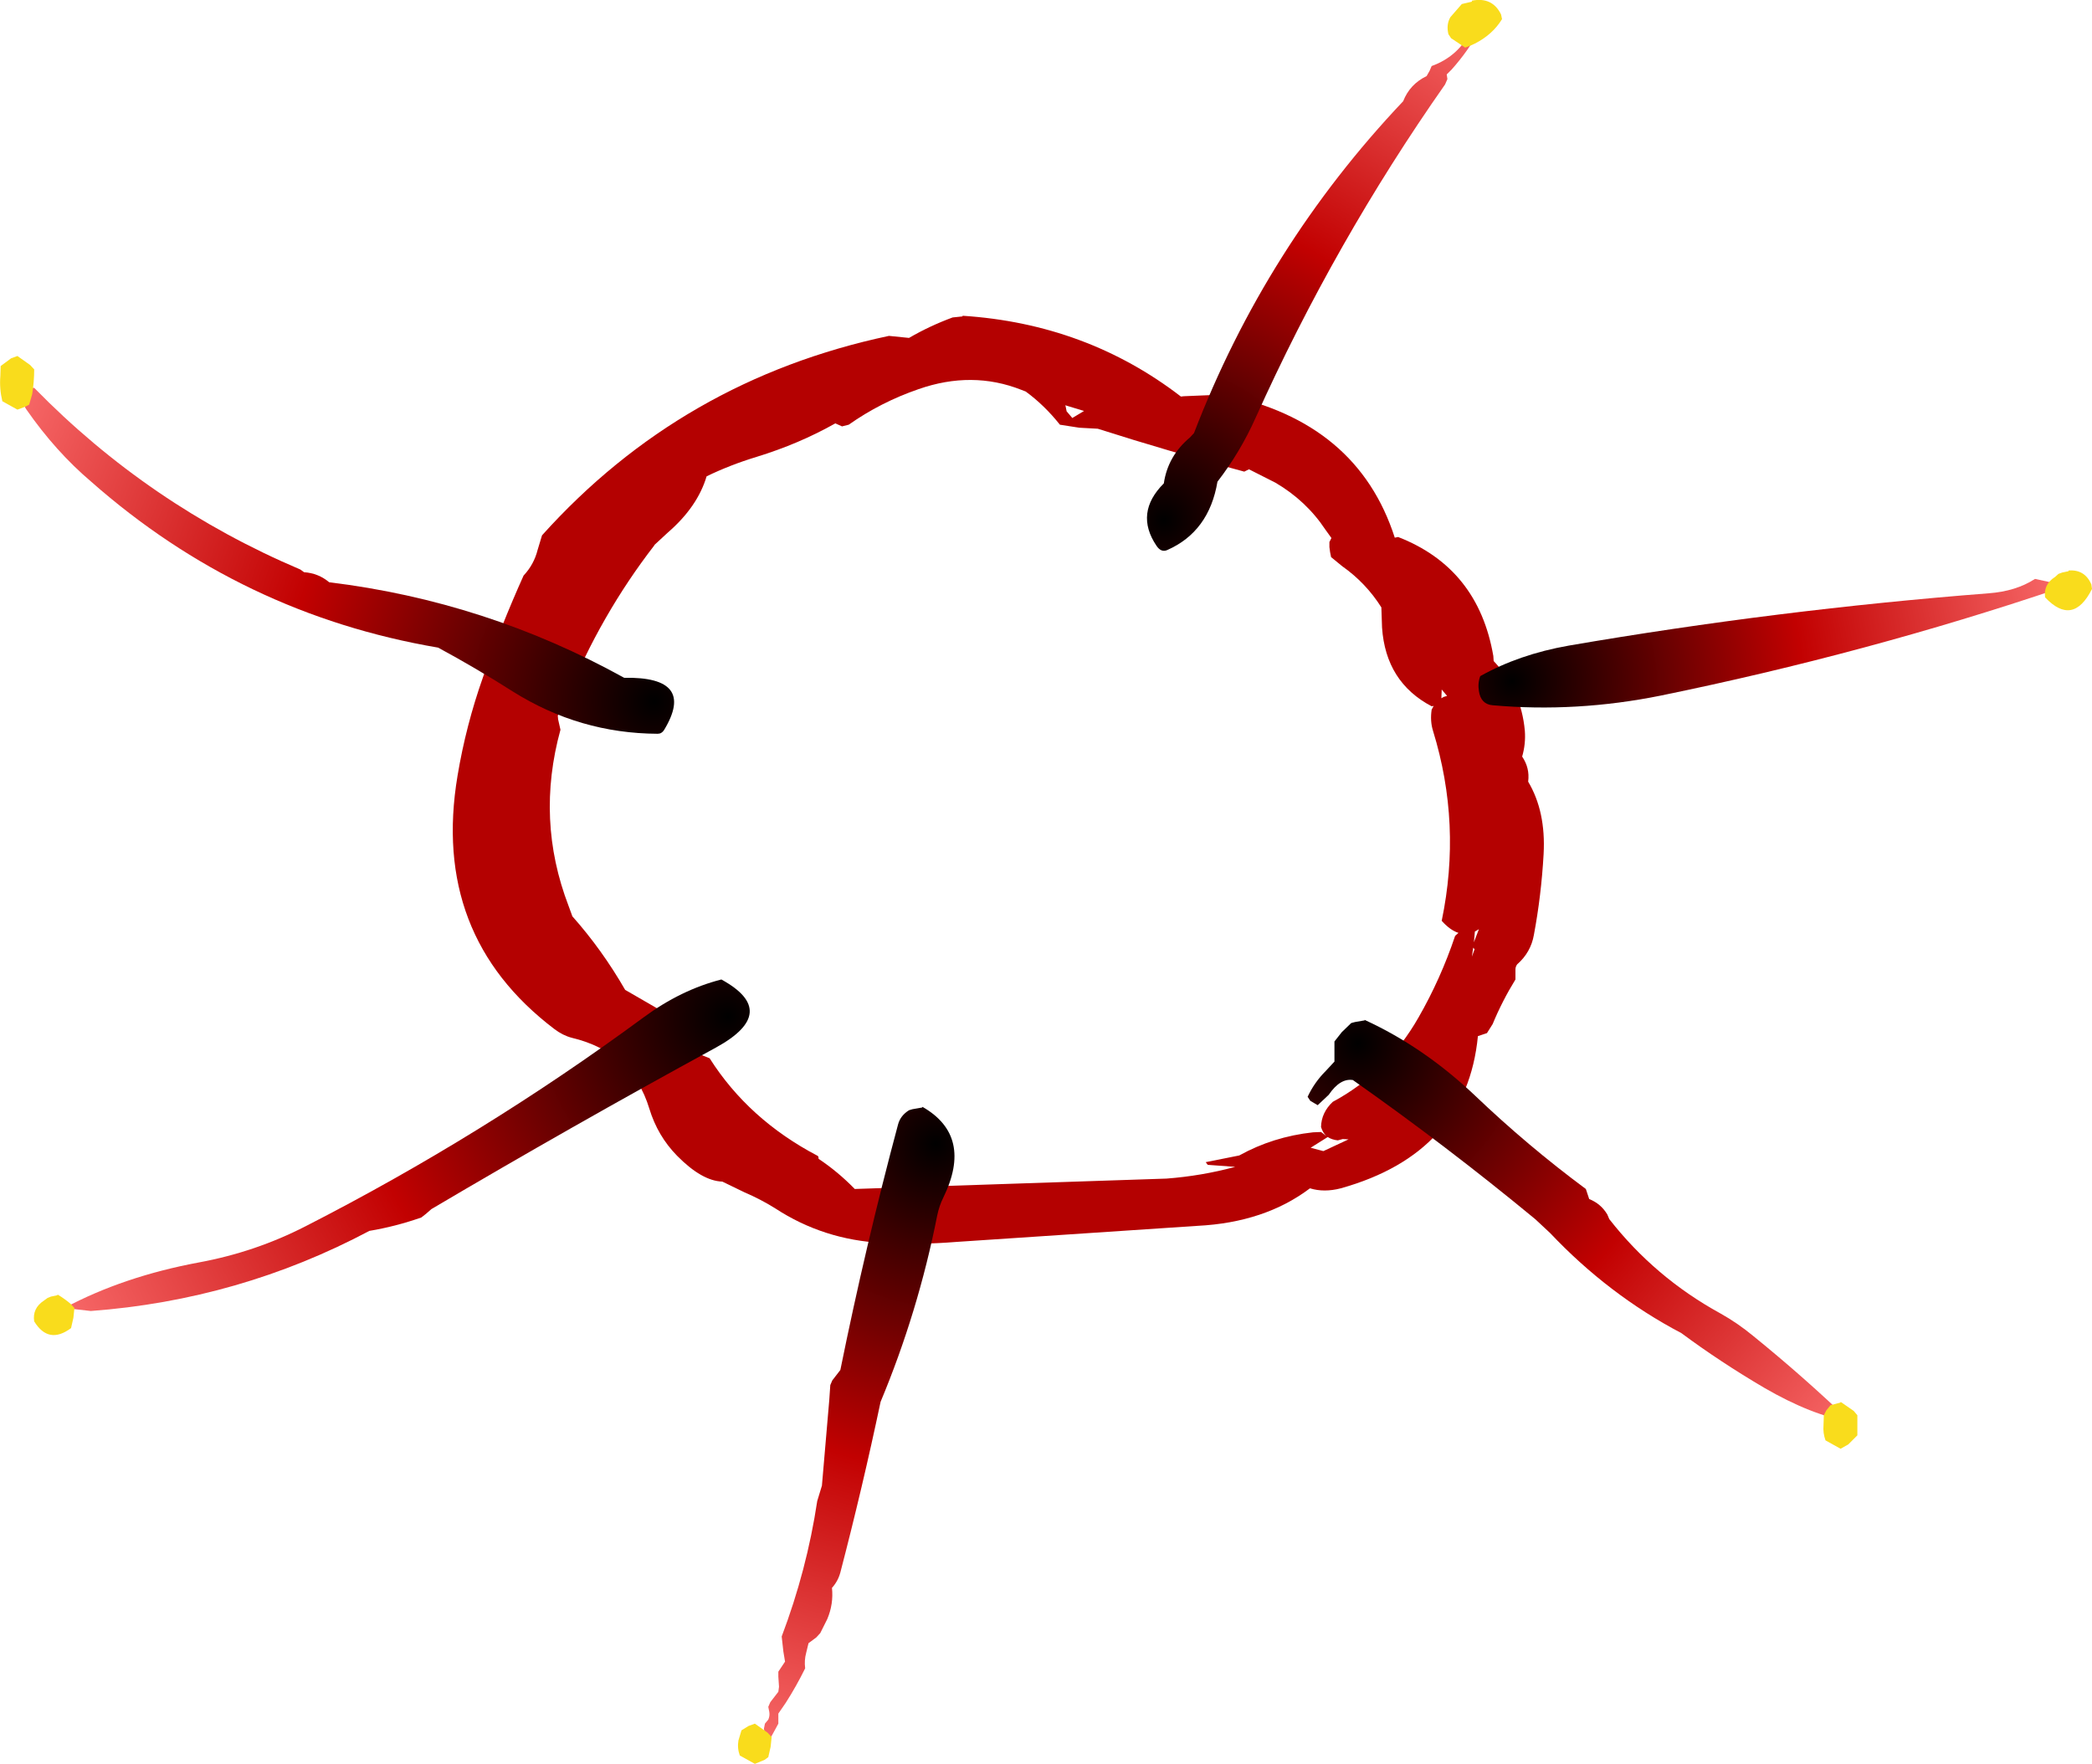 <?xml version="1.0" encoding="UTF-8" standalone="no"?>
<svg xmlns:xlink="http://www.w3.org/1999/xlink" height="263.1px" width="312.05px" xmlns="http://www.w3.org/2000/svg">
  <g transform="matrix(1.0, 0.0, 0.0, 1.0, 146.6, 122.6)">
    <path d="M12.35 -62.0 L12.5 -61.25 13.35 -60.25 15.1 -61.3 12.3 -62.15 12.35 -62.0 M5.75 -64.45 Q-1.6 -67.35 -9.6 -64.55 -15.25 -62.6 -20.0 -59.25 L-21.0 -59.0 -22.0 -59.45 Q-27.4 -56.4 -33.75 -54.45 -37.7 -53.25 -41.2 -51.55 -42.55 -47.0 -47.0 -43.15 L-49.0 -41.3 -49.0 -41.25 Q-57.0 -30.9 -62.05 -18.5 -62.6 -17.1 -63.4 -15.85 L-63.35 -15.3 -63.0 -13.75 Q-66.7 -0.3 -61.8 12.5 L-61.25 14.0 -61.25 14.05 Q-56.8 19.05 -53.35 25.05 L-45.65 29.5 Q-44.4 30.1 -43.75 31.6 L-42.5 34.85 -42.0 34.85 -42.0 34.75 -40.75 35.25 Q-34.95 44.4 -24.65 49.8 -24.5 49.85 -24.5 50.25 -21.65 52.15 -19.2 54.65 L-19.1 54.75 27.4 53.2 Q32.65 52.8 37.65 51.45 L33.55 51.15 33.25 50.75 38.25 49.75 Q43.3 46.95 49.25 46.3 L50.45 46.25 51.25 46.85 Q50.7 46.35 50.45 45.5 50.5 43.35 52.2 41.75 60.3 37.4 65.0 29.15 68.3 23.4 70.45 17.0 L70.95 16.55 Q69.7 16.15 68.45 14.75 71.45 0.35 67.15 -13.6 66.7 -15.05 66.95 -16.75 L67.25 -17.3 66.95 -17.25 Q60.1 -20.85 59.55 -29.0 L59.45 -32.0 Q57.15 -35.65 53.6 -38.15 L51.95 -39.5 51.8 -40.25 51.7 -41.0 51.7 -41.75 52.0 -42.35 51.1 -43.6 Q48.25 -47.9 43.65 -50.6 L39.7 -52.6 39.0 -52.25 Q27.8 -55.25 17.15 -58.65 L14.4 -58.8 11.5 -59.25 Q9.2 -62.15 6.4 -64.2 L5.75 -64.45 M30.0 -63.5 L36.0 -63.75 Q55.9 -59.65 61.45 -42.4 L61.95 -42.5 Q73.9 -37.85 76.15 -24.75 L76.2 -24.0 Q80.3 -19.65 80.85 -13.6 81.0 -11.65 80.45 -9.75 81.6 -8.05 81.35 -6.05 L81.35 -6.0 Q84.0 -1.55 83.65 4.8 83.3 11.0 82.2 16.85 81.75 19.45 79.7 21.25 79.45 21.6 79.45 22.0 L79.45 23.5 Q77.45 26.75 76.05 30.15 L75.2 31.5 73.85 31.95 Q72.15 49.4 53.4 54.65 50.9 55.3 48.8 54.65 42.05 59.75 32.0 60.25 L-4.0 62.65 Q-9.55 63.1 -14.95 62.8 -23.75 62.35 -30.95 57.65 -33.1 56.3 -35.55 55.25 L-38.85 53.65 Q-41.9 53.55 -45.6 49.8 -48.5 46.85 -49.75 42.75 -52.3 34.35 -61.3 32.2 -62.65 31.85 -63.9 30.9 -82.35 16.9 -78.35 -6.9 -77.1 -14.4 -74.55 -21.6 -71.85 -29.3 -68.5 -36.75 -66.95 -38.4 -66.4 -40.6 L-65.75 -42.75 Q-44.9 -65.95 -14.0 -72.5 L-11.05 -72.2 -11.0 -72.2 Q-7.9 -74.0 -4.5 -75.25 L-3.05 -75.4 -3.0 -75.5 Q15.45 -74.3 29.55 -63.45 L30.0 -63.5 M68.45 -19.75 L68.4 -18.45 68.75 -18.65 69.25 -18.8 68.45 -19.75 M73.4 16.35 L73.25 17.95 74.0 16.0 73.4 16.35 M73.15 18.75 L72.95 20.1 73.35 19.0 73.15 18.75 M52.95 47.5 Q52.05 47.4 51.45 47.0 L48.9 48.6 50.8 49.1 54.55 47.35 53.7 47.3 52.95 47.5" fill="#b40101" fill-rule="evenodd" stroke="none"/>
    <path d="M72.95 -118.3 L72.95 -118.5 73.0 -118.5 72.95 -118.3 M160.4 -35.5 L160.95 -35.0 160.6 -34.85 160.4 -35.5 M56.95 29.6 L56.95 29.5 57.0 29.55 56.95 29.6" fill="#780101" fill-rule="evenodd" stroke="none"/>
    <path d="M-143.0 -64.0 L-142.8 -64.5 -142.75 -64.65 -141.5 -64.75 Q-124.4 -47.25 -101.8 -37.65 L-101.25 -37.25 Q-99.1 -37.1 -97.5 -35.75 -74.1 -32.9 -53.5 -21.5 -42.7 -21.7 -47.55 -13.7 -47.9 -13.15 -48.5 -13.15 -60.15 -13.2 -70.1 -19.45 -75.6 -22.95 -81.25 -26.0 -110.6 -31.0 -133.0 -50.75 -138.3 -55.25 -142.65 -61.5 -143.4 -62.55 -143.0 -64.0" fill="url(#gradient0)" fill-rule="evenodd" stroke="none"/>
    <path d="M-39.8 33.65 Q-61.35 45.4 -82.25 57.75 L-83.05 58.45 -83.75 59.0 Q-87.6 60.35 -91.5 61.0 -110.9 71.3 -133.05 72.95 L-137.0 72.5 Q-128.2 67.8 -116.9 65.7 -108.5 64.15 -101.0 60.3 -74.5 46.75 -50.6 29.15 -45.05 25.05 -39.0 23.5 -30.15 28.35 -39.8 33.65" fill="url(#gradient1)" fill-rule="evenodd" stroke="none"/>
    <path d="M-11.0 43.0 L-10.5 42.85 -9.05 42.6 -9.0 42.5 Q-1.4 46.85 -5.9 56.05 -6.5 57.25 -6.8 58.7 -9.65 73.1 -15.25 86.5 -17.95 99.3 -21.25 111.95 -21.6 113.25 -22.5 114.25 -22.25 116.65 -23.2 118.9 L-24.25 121.0 -24.85 121.65 -26.0 122.5 -26.35 123.95 Q-26.65 125.05 -26.5 126.25 -27.8 128.9 -29.4 131.4 L-30.5 133.0 -30.5 133.75 -30.5 134.5 -30.85 135.15 -32.0 137.25 -32.4 136.7 -32.65 135.25 -32.5 134.5 -32.0 133.9 Q-31.75 133.35 -31.85 132.75 L-32.0 132.0 -31.7 131.3 -30.5 129.75 -30.4 129.0 -30.5 127.5 -30.5 126.75 -30.0 126.0 -29.5 125.25 -29.75 123.75 -30.0 121.5 Q-26.25 111.6 -24.7 101.3 L-24.0 99.0 -22.9 86.2 -22.75 84.0 -22.45 83.3 -21.25 81.75 Q-17.5 63.25 -12.65 45.15 -12.3 43.8 -11.0 43.0" fill="url(#gradient2)" fill-rule="evenodd" stroke="none"/>
    <path d="M57.0 29.55 Q65.8 33.6 73.4 40.8 81.25 48.3 89.95 54.75 L90.2 55.5 90.45 56.25 Q92.2 56.95 93.15 58.55 L93.45 59.25 Q100.25 67.95 110.0 73.3 112.6 74.75 114.95 76.7 122.65 82.95 129.45 89.5 123.6 88.5 116.55 84.4 110.0 80.55 104.2 76.25 93.35 70.55 84.6 61.3 L82.4 59.25 Q69.2 48.35 55.2 38.5 53.3 38.2 51.6 40.7 L49.95 42.25 48.85 41.6 48.45 41.0 Q49.45 38.85 51.15 37.15 L52.45 35.75 52.45 35.0 52.45 34.25 52.45 32.75 53.55 31.35 54.95 30.0 55.5 29.85 56.95 29.6 57.0 29.55" fill="url(#gradient3)" fill-rule="evenodd" stroke="none"/>
    <path d="M160.6 -34.85 Q131.9 -25.15 101.15 -18.85 88.55 -16.3 76.05 -17.4 74.3 -17.55 74.0 -19.5 73.8 -20.7 74.2 -21.75 80.0 -25.0 87.4 -26.3 118.55 -31.65 150.0 -34.1 154.1 -34.4 156.95 -36.25 L160.4 -35.5 160.6 -34.85" fill="url(#gradient4)" fill-rule="evenodd" stroke="none"/>
    <path d="M72.95 -118.3 L73.0 -118.5 74.2 -118.25 Q72.4 -115.0 69.95 -112.25 L69.2 -111.5 69.3 -110.8 68.95 -110.0 Q52.5 -86.55 40.7 -60.3 38.4 -55.15 35.0 -50.75 33.75 -43.3 27.5 -40.55 26.6 -40.15 25.9 -41.2 22.6 -46.1 27.0 -50.5 27.6 -54.6 30.9 -57.35 L31.5 -58.0 Q42.2 -85.85 62.7 -107.5 63.7 -110.05 66.2 -111.25 L66.65 -112.05 66.95 -112.75 Q71.1 -114.25 72.95 -118.3" fill="url(#gradient5)" fill-rule="evenodd" stroke="none"/>
    <path d="M77.3 -120.45 L77.45 -119.75 Q76.05 -117.45 73.4 -116.1 72.7 -115.75 71.95 -115.5 L69.85 -116.9 69.45 -117.5 Q69.1 -118.95 69.75 -120.05 L71.45 -122.0 72.95 -122.35 72.95 -122.5 Q76.0 -123.1 77.3 -120.45 M159.95 -36.55 L160.45 -37.0 161.0 -37.2 161.95 -37.4 161.95 -37.5 Q164.35 -37.7 165.35 -35.45 L165.45 -34.75 Q162.6 -29.1 158.45 -33.5 158.2 -35.45 159.95 -36.55 M127.95 86.5 L129.9 87.85 130.45 88.5 130.45 90.0 130.45 91.5 129.1 92.85 127.95 93.5 125.7 92.25 Q125.3 91.15 125.4 90.0 L125.45 88.5 125.8 87.8 126.45 87.0 127.95 86.6 127.95 86.5 M-142.25 -62.25 Q-142.65 -62.0 -143.05 -61.85 L-144.0 -61.5 -146.25 -62.75 Q-146.7 -64.6 -146.55 -66.5 L-146.5 -68.0 -144.95 -69.15 -144.0 -69.5 -142.1 -68.15 -141.5 -67.5 Q-141.5 -65.65 -141.8 -63.8 L-142.25 -62.25 M-138.0 70.5 Q-137.0 71.1 -136.1 71.85 L-135.5 72.5 -135.65 73.95 -136.0 75.5 Q-139.35 78.0 -141.5 74.5 -141.8 72.55 -140.05 71.4 L-139.5 71.0 -139.0 70.8 -138.05 70.6 -138.0 70.5 M-32.1 135.85 L-31.5 136.5 -31.65 137.95 -32.0 139.5 -32.55 139.9 -34.0 140.5 -36.25 139.25 Q-36.65 138.15 -36.45 137.0 L-36.0 135.5 -34.95 134.85 -34.0 134.5 -32.1 135.85" fill="#f9dc1c" fill-rule="evenodd" stroke="none"/>
  </g>
  <defs>
    <radialGradient cx="0" cy="0" gradientTransform="matrix(0.128, 0.0, 0.0, 0.128, -49.0, -18.0)" gradientUnits="userSpaceOnUse" id="gradient0" r="819.2" spreadMethod="pad">
      <stop offset="0.0" stop-color="#000000"/>
      <stop offset="0.522" stop-color="#c20101"/>
      <stop offset="1.0" stop-color="#f76868"/>
    </radialGradient>
    <radialGradient cx="0" cy="0" gradientTransform="matrix(0.132, 0.0, 0.0, 0.132, -38.0, 29.0)" gradientUnits="userSpaceOnUse" id="gradient1" r="819.2" spreadMethod="pad">
      <stop offset="0.0" stop-color="#000000"/>
      <stop offset="0.522" stop-color="#c20101"/>
      <stop offset="1.0" stop-color="#f76868"/>
    </radialGradient>
    <radialGradient cx="0" cy="0" gradientTransform="matrix(0.113, 0.0, 0.0, 0.113, -7.0, 48.0)" gradientUnits="userSpaceOnUse" id="gradient2" r="819.2" spreadMethod="pad">
      <stop offset="0.0" stop-color="#000000"/>
      <stop offset="0.522" stop-color="#c20101"/>
      <stop offset="1.0" stop-color="#f76868"/>
    </radialGradient>
    <radialGradient cx="0" cy="0" gradientTransform="matrix(0.113, 0.0, 0.0, 0.113, 55.95, 33.0)" gradientUnits="userSpaceOnUse" id="gradient3" r="819.2" spreadMethod="pad">
      <stop offset="0.0" stop-color="#000000"/>
      <stop offset="0.522" stop-color="#c20101"/>
      <stop offset="1.0" stop-color="#f76868"/>
    </radialGradient>
    <radialGradient cx="0" cy="0" gradientTransform="matrix(0.101, 0.0, 0.0, 0.101, 78.95, -21.0)" gradientUnits="userSpaceOnUse" id="gradient4" r="819.2" spreadMethod="pad">
      <stop offset="0.0" stop-color="#000000"/>
      <stop offset="0.522" stop-color="#c20101"/>
      <stop offset="1.0" stop-color="#f76868"/>
    </radialGradient>
    <radialGradient cx="0" cy="0" gradientTransform="matrix(0.107, 0.0, 0.0, 0.107, 27.0, -45.0)" gradientUnits="userSpaceOnUse" id="gradient5" r="819.2" spreadMethod="pad">
      <stop offset="0.0" stop-color="#000000"/>
      <stop offset="0.522" stop-color="#c20101"/>
      <stop offset="1.0" stop-color="#f76868"/>
    </radialGradient>
  </defs>
</svg>
